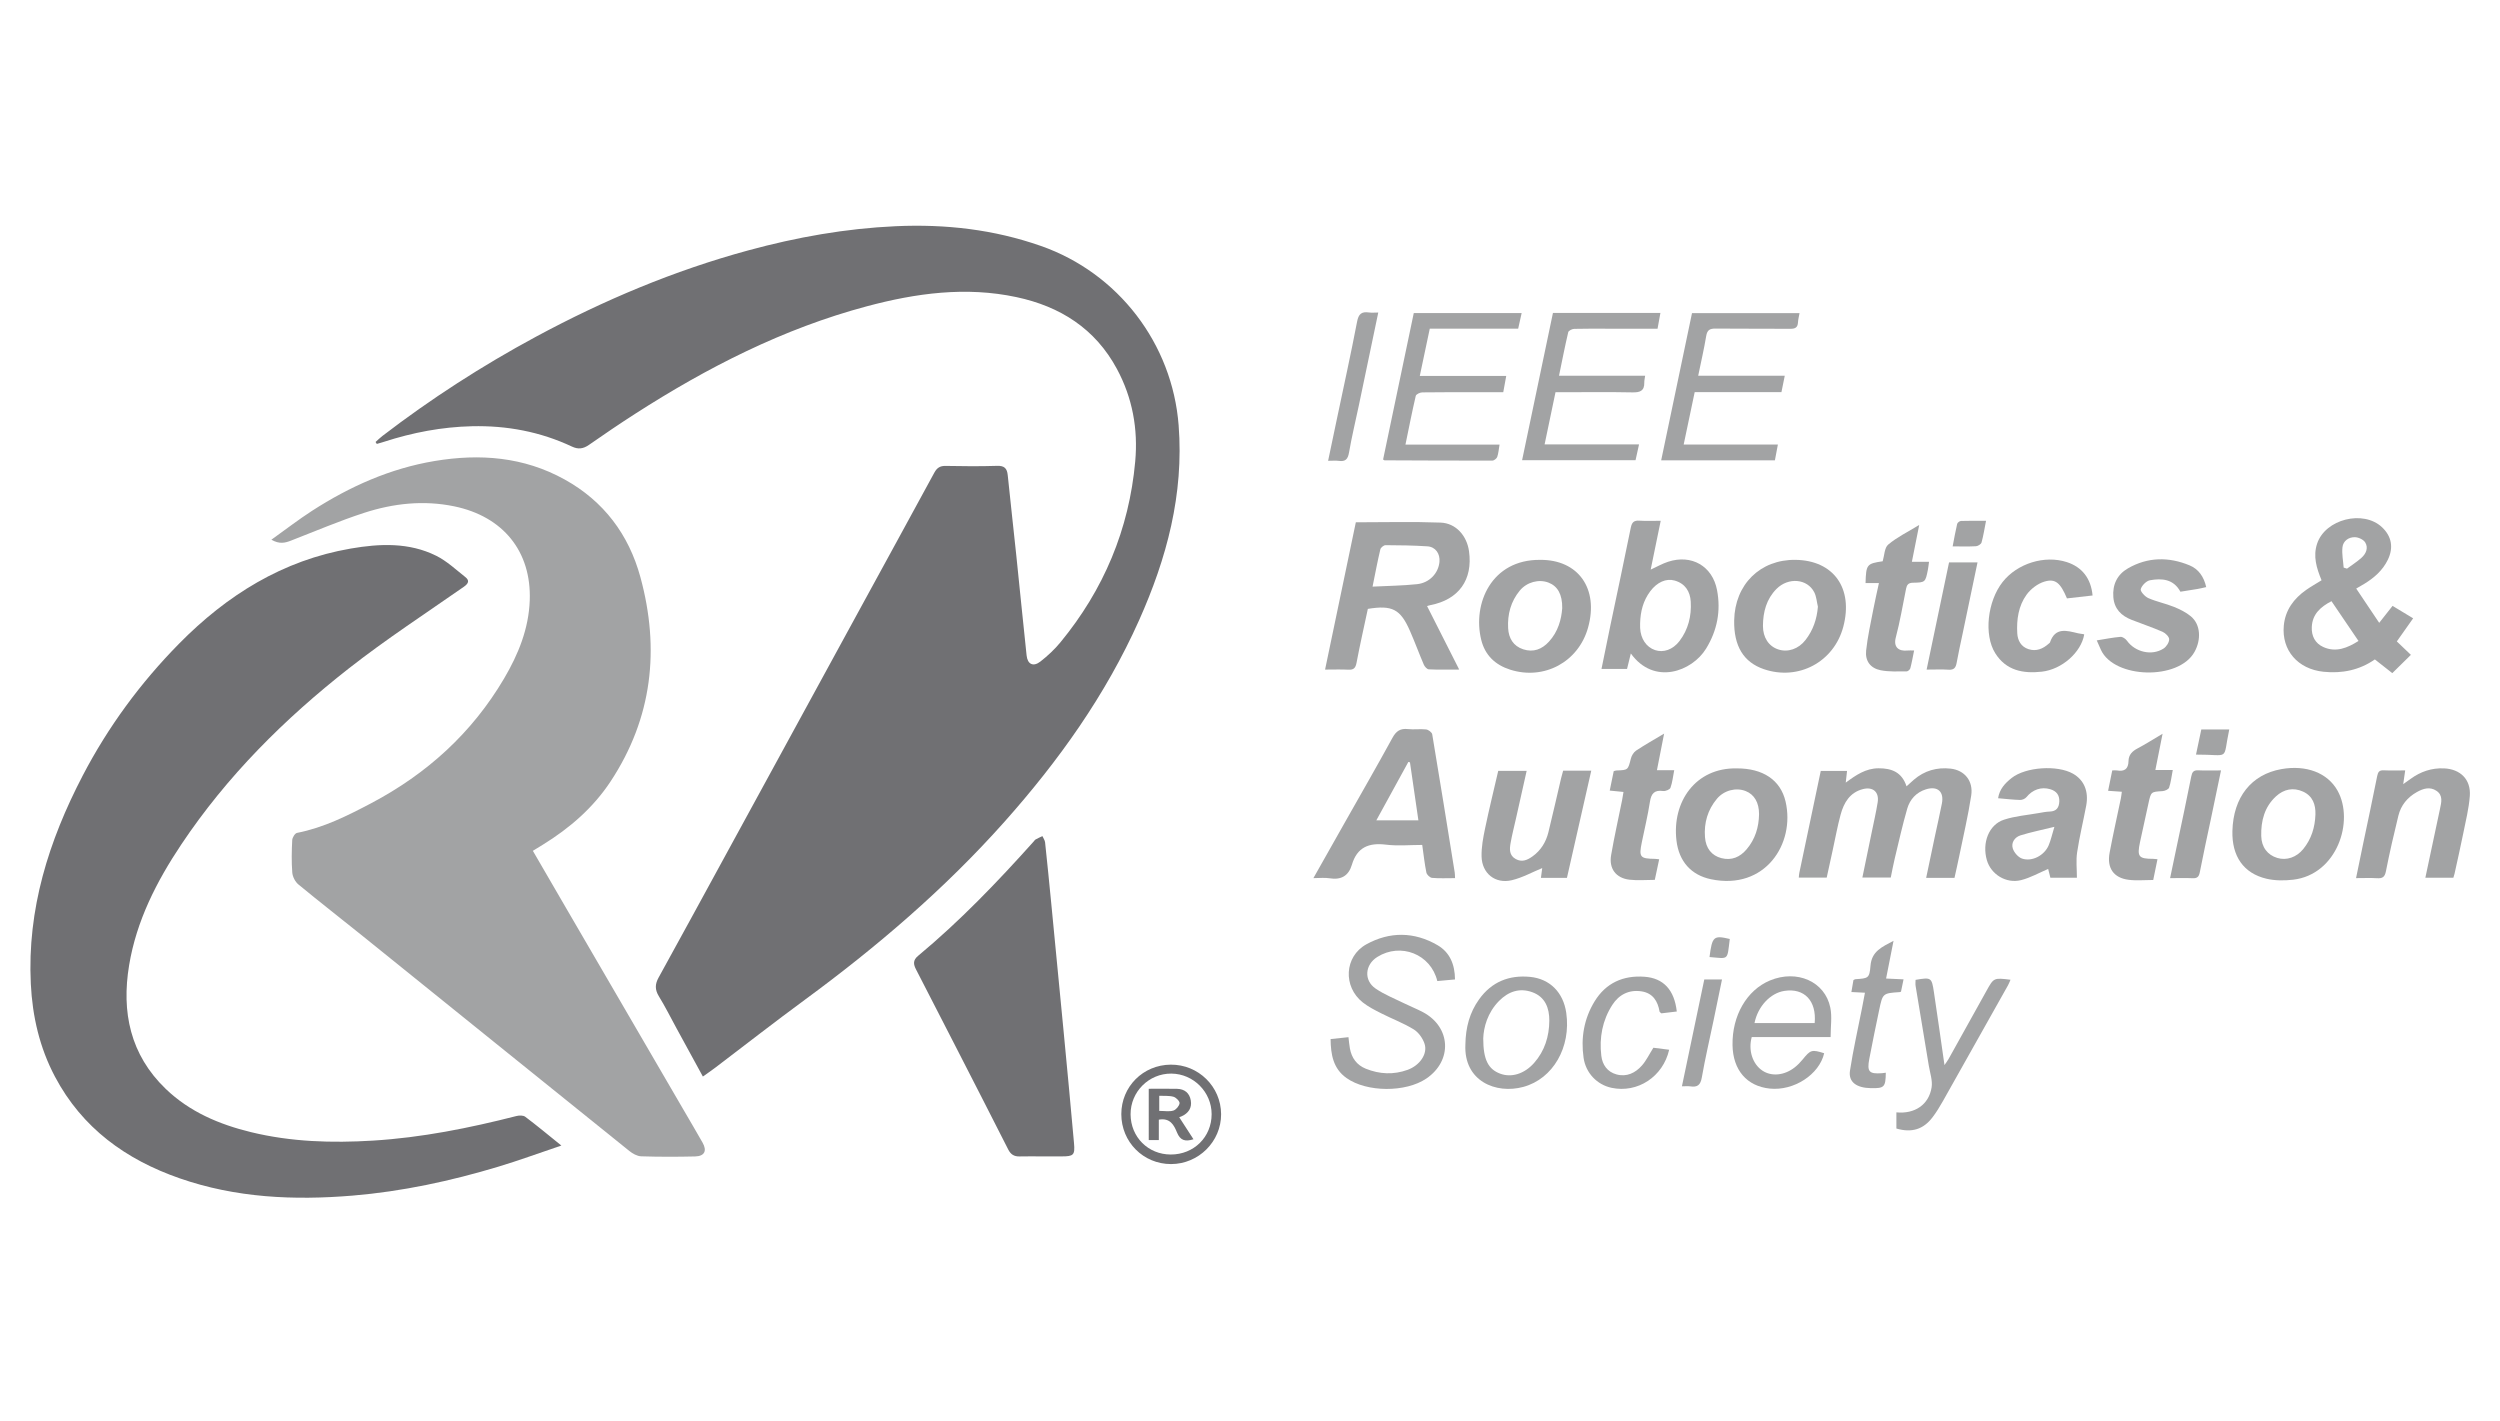 <?xml version="1.0" encoding="iso-8859-1"?>
<!-- Generator: Adobe Illustrator 26.0.1, SVG Export Plug-In . SVG Version: 6.00 Build 0)  -->
<svg version="1.1" id="Layer_1" xmlns="http://www.w3.org/2000/svg" xmlns:xlink="http://www.w3.org/1999/xlink" x="0px" y="0px"
	 viewBox="0 0 1080 614" style="enable-background:new 0 0 1080 614;" xml:space="preserve">
<g>
	<path style="fill:#707073;" d="M162.239,190.941c0.974-0.864,1.899-1.79,2.935-2.585c20.968-16.072,43.095-30.355,66.353-42.889
		c29.244-15.757,59.688-28.6,91.785-37.315c20.851-5.671,42.005-9.455,63.672-10.429c21.441-0.967,42.299,1.392,62.637,8.509
		c33.482,11.711,56.822,42.231,59.551,77.509c2.304,29.786-5.136,57.487-17.108,84.263c-14.447,32.309-34.757,60.751-58.2,87.081
		c-25.781,28.949-55.053,53.963-86.238,76.871c-13.055,9.586-25.823,19.569-38.727,29.354c-1.618,1.227-3.305,2.366-5.259,3.758
		c-3.922-7.179-7.68-14.057-11.437-20.941c-2.516-4.608-4.861-9.318-7.604-13.789c-1.714-2.804-1.652-5.184-0.117-7.974
		c9.312-16.888,18.541-33.825,27.777-50.754c19.583-35.868,39.152-71.742,58.728-107.61c10.882-19.939,21.805-39.858,32.645-59.818
		c1.111-2.036,2.434-2.955,4.855-2.907c7.426,0.151,14.866,0.206,22.291-0.027c3.127-0.096,4.265,1.104,4.56,4.004
		c1.179,11.574,2.496,23.128,3.703,34.695c1.502,14.399,2.907,28.805,4.45,43.198c0.411,3.861,2.894,5.04,5.972,2.633
		c3.12-2.434,6.089-5.197,8.605-8.249c18.733-22.751,29.697-48.8,32.35-78.188c1.268-14.022-1.186-27.482-7.913-39.975
		c-9.373-17.402-24.499-26.974-43.369-31.006c-21.866-4.676-43.383-1.721-64.632,3.95c-36.115,9.634-68.952,26.426-100.225,46.523
		c-6.72,4.32-13.33,8.811-19.878,13.377c-2.427,1.687-4.594,1.989-7.309,0.713c-13.679-6.432-28.174-9.147-43.218-8.79
		c-12.959,0.302-25.596,2.715-37.925,6.706c-1.049,0.343-2.112,0.631-3.168,0.94C162.596,191.497,162.417,191.222,162.239,190.941"
		/>
	<path style="fill:#A2A3A4;" d="M117.238,233.152c6.274-4.478,11.759-8.729,17.567-12.479
		c16.278-10.498,33.708-18.301,52.955-21.517c19.549-3.264,38.48-1.824,56.164,7.981c16.902,9.36,27.708,23.814,32.721,42.156
		c8.496,31.123,5.177,60.888-12.836,88.24c-7.522,11.423-17.697,20.228-29.306,27.386c-1.337,0.823-2.681,1.639-4.306,2.64
		c4.855,8.352,9.531,16.429,14.228,24.499c16.826,28.915,33.66,57.83,50.493,86.745c2.873,4.937,5.773,9.86,8.598,14.818
		c2.009,3.524,0.871,5.863-3.216,5.965c-7.769,0.185-15.551,0.199-23.313-0.055c-1.748-0.055-3.703-1.172-5.136-2.331
		c-38.419-30.897-76.775-61.882-115.166-92.827c-9.236-7.446-18.616-14.722-27.763-22.278c-1.392-1.145-2.51-3.339-2.654-5.136
		c-0.363-4.656-0.254-9.373-0.021-14.049c0.055-1.097,1.172-2.914,2.064-3.093c11.492-2.249,21.791-7.412,32.001-12.795
		c24.081-12.699,43.575-30.334,57.46-53.901c6.157-10.45,10.662-21.517,11.087-33.811c0.741-21.05-11.471-36.204-32.666-40.578
		c-13.165-2.715-26.22-1.289-38.83,2.804c-10.731,3.483-21.146,7.947-31.685,12.027C123.169,234.53,120.735,235.175,117.238,233.152
		"/>
	<path style="fill:#707073;" d="M242.505,494.875c-9.723,3.278-18.376,6.466-27.187,9.119c-20.577,6.199-41.525,10.717-62.98,12.507
		c-25.343,2.105-50.418,0.987-74.698-7.46c-23.244-8.084-42.128-21.695-53.887-43.904c-6.63-12.52-9.75-26.028-10.443-40.105
		c-1.591-32.22,7.734-61.773,22.394-89.927c10.985-21.098,24.993-40.119,41.648-57.035c20.632-20.948,44.754-36.046,74.238-41.107
		c12.486-2.146,25.089-2.701,36.828,3.12c4.587,2.276,8.502,5.972,12.582,9.195c1.858,1.467,1.495,2.729-0.603,4.196
		c-16.655,11.615-33.708,22.751-49.677,35.258C122.93,310.51,98.04,335.27,78.32,364.809
		c-10.669,15.976-19.343,32.926-22.531,52.112c-3.374,20.296,0.459,38.713,15.812,53.483c10.326,9.922,23.087,15.332,36.807,18.678
		c17.354,4.231,34.942,4.752,52.708,3.661c21.064-1.289,41.593-5.417,61.972-10.614c1.2-0.308,2.955-0.343,3.833,0.322
		C231.918,486.208,236.725,490.219,242.505,494.875"/>
	<path style="fill:#707073;" d="M450.035,499.563c-3.202,0-6.404-0.062-9.599,0.021c-2.331,0.055-3.806-0.871-4.875-2.99
		c-7.584-14.961-15.236-29.889-22.888-44.816c-5.616-10.978-11.259-21.942-16.909-32.899c-1.152-2.222-1.508-3.991,0.857-5.958
		c18.04-14.982,34.229-31.87,49.856-49.307c0.309-0.336,0.562-0.768,0.939-0.981c0.939-0.528,1.934-0.96,2.907-1.426
		c0.398,0.898,1.049,1.762,1.152,2.688c0.946,8.838,1.824,17.684,2.681,26.536c1.803,18.486,3.593,36.972,5.355,55.458
		c1.522,15.99,3.051,31.98,4.464,47.984c0.459,5.156-0.199,5.691-5.369,5.691C455.753,499.563,452.894,499.563,450.035,499.563"/>
	<path style="fill:#A2A3A4;" d="M592.944,253.424c6.809-0.35,13.069-0.404,19.261-1.069c5.355-0.576,9.181-4.752,9.641-9.593
		c0.343-3.559-1.694-6.514-5.197-6.747c-6.02-0.391-12.061-0.48-18.088-0.501c-0.775-0.007-2.071,1.035-2.249,1.797
		C595.104,242.384,594.144,247.513,592.944,253.424 M616.497,261.83c4.505,8.907,8.996,17.78,13.878,27.42
		c-5.218,0-9.188,0.11-13.138-0.096c-0.768-0.034-1.776-1.166-2.146-2.016c-2.071-4.82-3.867-9.764-5.979-14.564
		c-4.141-9.442-7.659-11.252-18.205-9.538c-1.639,7.721-3.408,15.489-4.889,23.313c-0.439,2.283-1.282,3.086-3.559,2.962
		c-3.065-0.171-6.15-0.048-10.031-0.048c4.519-21.62,8.948-42.841,13.288-63.631c12.438,0,24.54-0.329,36.615,0.13
		c6.63,0.247,11.341,5.657,12.28,12.356c1.728,12.349-4.423,20.927-16.689,23.299C617.169,261.563,616.435,261.851,616.497,261.83"
		/>
	<path style="fill:#A2A3A4;" d="M844.343,379.228h-12.239c1.282-6.116,2.523-12.061,3.785-18.006
		c0.994-4.69,2.084-9.366,3.003-14.07c1.015-5.156-1.824-7.734-6.898-6.157c-4.107,1.275-6.891,4.306-8.05,8.283
		c-2.064,7.111-3.668,14.344-5.403,21.544c-0.644,2.654-1.125,5.348-1.728,8.269h-12.267c1.351-6.521,2.688-12.959,4.004-19.391
		c0.891-4.361,1.899-8.701,2.606-13.09c0.706-4.409-1.982-6.829-6.336-5.726c-5.671,1.433-8.269,5.863-9.668,11.012
		c-1.371,5.053-2.297,10.23-3.422,15.359c-0.85,3.895-1.701,7.783-2.592,11.869h-12.061c0.075-0.699,0.089-1.371,0.226-2.023
		c3.065-14.619,6.144-29.237,9.264-44.062h11.355c-0.165,1.495-0.336,2.996-0.562,5.053c4.43-3.278,8.653-6.171,14.173-6.192
		c5.712-0.027,10.093,1.707,12.089,7.789c1.145-1.035,2.119-1.954,3.134-2.825c4.601-3.943,9.97-5.485,15.928-4.813
		c5.986,0.679,9.846,5.287,8.88,11.615c-1.337,8.784-3.401,17.464-5.177,26.179C845.755,372.954,845.042,376.04,844.343,379.228"/>
	<path style="fill:#A2A3A4;" d="M1012.46,245.195c0.487,0.158,0.967,0.308,1.447,0.466c2.078-1.536,4.272-2.942,6.199-4.642
		c2.009-1.776,3.127-4.299,1.666-6.692c-0.761-1.241-2.921-2.235-4.471-2.263c-2.667-0.048-5.054,1.598-5.355,4.34
		C1011.63,239.277,1012.247,242.26,1012.46,245.195 M1018.871,276.901c-4.018-5.917-7.817-11.513-11.67-17.19
		c-4.731,2.462-8.262,5.595-8.509,11.177c-0.171,3.888,1.454,7.035,4.971,8.626C1009.141,281.981,1014.051,279.924,1018.871,276.901
		 M1002.915,250.68c-2.174-5.273-3.744-10.361-1.92-15.826c3.531-10.601,19.933-14.728,28.058-7.069
		c4.162,3.929,5.012,8.825,2.503,14.008c-2.222,4.608-5.883,7.782-10.127,10.395c-1.049,0.651-2.132,1.248-3.545,2.071
		c3.291,4.903,6.445,9.606,9.929,14.804c2.132-2.702,3.915-4.964,5.773-7.323c2.969,1.79,5.773,3.49,8.893,5.369
		c-2.393,3.387-4.615,6.535-7.049,9.983c1.885,1.797,3.922,3.744,6.075,5.801c-2.695,2.647-5.28,5.19-8.029,7.899
		c-2.462-1.934-4.875-3.833-7.536-5.924c-6.61,4.601-14.132,6.178-22.223,5.328c-11.039-1.159-18.102-9.236-17.115-19.926
		c0.617-6.678,4.292-11.67,9.682-15.441C998.328,253.396,1000.515,252.168,1002.915,250.68"/>
	<path style="fill:#A2A3A4;" d="M609.107,329.334c-0.233-0.062-0.466-0.123-0.699-0.185c-4.546,8.283-9.085,16.573-13.83,25.233
		h18.17C611.507,345.852,610.307,337.589,609.107,329.334 M628.581,379.354c-3.572,0-6.775,0.171-9.935-0.11
		c-0.905-0.082-2.256-1.365-2.448-2.297c-0.775-3.771-1.179-7.625-1.796-11.938c-5.28,0-10.56,0.514-15.688-0.123
		c-7.419-0.912-12.466,1.166-14.687,8.66c-1.433,4.854-4.69,6.699-9.716,5.862c-2.064-0.343-4.238-0.055-6.925-0.055
		c4.649-8.228,9.003-15.942,13.364-23.656c6.953-12.308,14.015-24.561,20.797-36.965c1.598-2.921,3.401-4.142,6.685-3.771
		c2.592,0.295,5.266-0.137,7.865,0.158c0.974,0.117,2.482,1.248,2.626,2.105c3.339,19.891,6.521,39.803,9.723,59.716
		C628.546,377.605,628.526,378.291,628.581,379.354"/>
	<path style="fill:#A2A3A4;" d="M708.529,269.28c0,0.404-0.034,1.207,0.007,2.002c0.219,4.669,2.674,8.29,6.459,9.565
		c3.572,1.2,7.652-0.151,10.525-3.895c3.826-4.992,5.245-10.875,4.882-17.032c-0.254-4.368-2.366-7.824-6.96-9.126
		c-3.668-1.035-7.59,0.699-10.559,4.669C709.914,259.44,708.672,263.993,708.529,269.28 M704.517,282.301
		c-0.562,2.283-1.063,4.354-1.639,6.692h-11.039c1.31-6.418,2.558-12.644,3.86-18.863c2.935-14.05,5.972-28.079,8.797-42.156
		c0.487-2.42,1.413-3.216,3.812-3.044c2.928,0.199,5.89,0.048,9.12,0.048c-1.474,7.158-2.866,13.947-4.333,21.098
		c2.708-1.241,5.019-2.578,7.508-3.394c10.148-3.332,19.185,1.851,21.16,12.246c1.714,8.982,0.075,17.444-4.731,25.274
		C730.964,290.09,714.562,296.22,704.517,282.301"/>
	<path style="fill:#A2A3A4;" d="M1000.268,351.888c0.151-4.347-1.227-8.029-5.321-9.901c-4.231-1.94-8.338-1.083-11.746,2.057
		c-4.958,4.58-6.493,10.594-6.349,17.066c0.103,4.882,2.736,8.249,6.925,9.517c4.052,1.227,8.338-0.274,11.245-3.86
		C998.541,362.42,1000.07,357.394,1000.268,351.888 M964.401,358.991c0.37-14.584,8.173-24.438,21.187-26.741
		c10.649-1.886,19.912,1.556,24.252,9.346c7.289,13.09-0.199,36.231-19.22,38.439c-3.785,0.439-7.83,0.439-11.506-0.425
		C969.166,377.258,964.126,369.839,964.401,358.991"/>
	<path style="fill:#A2A3A4;" d="M759.91,351.705c0.014-4.957-2.043-8.509-5.787-9.97c-4.141-1.625-9.298-0.37-12.418,3.346
		c-3.991,4.759-5.616,10.416-5.156,16.559c0.357,4.848,2.921,7.981,7.062,9.065c4.457,1.159,8.077-0.432,10.95-3.833
		C758.251,362.512,759.828,357.362,759.91,351.705 M750.318,331.944c11.183-0.041,18.87,4.95,21.05,14.331
		c4.237,18.191-8.825,38.467-32.261,33.55c-8.475-1.783-13.789-7.618-14.872-16.689C722.239,346.412,732.463,331.56,750.318,331.944
		"/>
	<path style="fill:#A2A3A4;" d="M674.88,262.731c0.082-5.986-2.009-9.545-5.945-11.053c-4.128-1.577-9.312-0.254-12.383,3.449
		c-3.881,4.69-5.362,10.278-5.04,16.257c0.233,4.299,2.222,7.728,6.541,9.126c4.368,1.412,8.057,0.007,11.101-3.325
		C673.138,272.838,674.523,267.531,674.88,262.731 M665.287,241.859c16.539-0.158,25.466,12.445,20.749,29.292
		c-4.142,14.811-18.973,22.826-33.667,18.136c-6.438-2.057-10.854-6.226-12.486-12.904
		C636.063,260.784,644.298,241.701,665.287,241.859"/>
	<path style="fill:#A2A3A4;" d="M785.336,262.091c-0.494-2.071-0.624-4.333-1.557-6.192c-2.983-5.904-11.204-6.644-16.34-1.481
		c-4.34,4.375-5.814,9.963-5.842,15.949c-0.021,5.067,2.51,8.825,6.583,10.176c4.19,1.392,8.784-0.164,11.814-4.08
		C783.245,272.266,784.89,267.494,785.336,262.091 M775.702,241.856c16.415,0.24,24.993,12.246,20.611,28.867
		c-4.025,15.256-19.384,23.464-34.332,18.356c-8.763-2.996-13.021-9.997-12.815-21.078
		C749.448,252.464,760.432,241.637,775.702,241.856"/>
	<path style="fill:#A2A3A4;" d="M717.632,198.854c4.471-21.338,8.859-42.32,13.309-63.569h46.455
		c-0.247,1.399-0.597,2.688-0.665,3.998c-0.123,2.221-1.221,2.784-3.339,2.763c-10.745-0.096-21.496,0.027-32.247-0.096
		c-2.482-0.027-3.634,0.583-4.066,3.202c-0.926,5.602-2.222,11.142-3.456,17.156h37.397c-0.514,2.537-0.939,4.649-1.433,7.083
		h-37.479c-1.598,7.604-3.134,14.927-4.759,22.641h40.695c-0.466,2.468-0.857,4.553-1.282,6.822H717.632z"/>
	<path style="fill:#A2A3A4;" d="M708.064,191.988c-0.576,2.613-1.022,4.608-1.508,6.829h-49.012
		c4.464-21.304,8.893-42.443,13.33-63.631H717.3c-0.425,2.317-0.802,4.416-1.241,6.816c-7.159,0-14.221,0-21.29,0
		c-4.916,0-9.833-0.068-14.742,0.069c-0.898,0.027-2.4,0.775-2.551,1.44c-1.433,6.089-2.626,12.232-3.984,18.808h37.205
		c-0.165,1.262-0.384,2.105-0.363,2.941c0.089,3.703-1.934,4.313-5.204,4.251c-9.709-0.199-19.425-0.075-29.141-0.075
		c-1.241,0-2.482,0-4.011,0c-1.577,7.549-3.106,14.865-4.711,22.552H708.064z"/>
	<path style="fill:#A2A3A4;" d="M657.354,135.236c-0.535,2.386-0.994,4.471-1.502,6.747H617.66
		c-1.426,6.774-2.825,13.384-4.313,20.433h37.342c-0.459,2.489-0.836,4.567-1.282,7.021c-3.751,0-7.378,0-11.005,0
		c-7.995,0-15.997-0.048-23.992,0.075c-0.981,0.014-2.64,0.802-2.804,1.515c-1.598,6.85-2.948,13.761-4.45,21.037h40.647
		c-0.35,2.036-0.459,3.758-1.001,5.328c-0.254,0.713-1.378,1.591-2.112,1.591c-15.531,0.027-31.061-0.055-46.592-0.123
		c-0.096,0-0.199-0.11-0.603-0.35c4.388-20.94,8.797-41.998,13.254-63.274H657.354z"/>
	<path style="fill:#A2A3A4;" d="M887.5,357.192c-5.533,1.365-10.169,2.29-14.66,3.689c-2.462,0.775-4.094,3.127-3.326,5.623
		c0.535,1.755,2.324,3.833,4.011,4.402c4.347,1.467,9.647-1.371,11.492-5.712C885.937,363.034,886.437,360.696,887.5,357.192
		 M897.223,379.182h-11.458c-0.363-1.433-0.734-2.907-0.96-3.799c-3.901,1.652-7.666,3.826-11.718,4.834
		c-6.48,1.611-13-2.523-14.763-8.626c-2.153-7.474,0.83-15.332,7.385-17.478c4.813-1.584,10.011-1.982,15.044-2.873
		c1.57-0.281,3.154-0.59,4.738-0.645c2.873-0.103,4.004-1.666,4.128-4.34c0.123-2.832-1.296-4.526-3.888-5.307
		c-3.929-1.179-7.673,0.185-10.306,3.408c-0.569,0.706-1.817,1.248-2.736,1.221c-3.072-0.082-6.137-0.453-9.51-0.741
		c0.583-3.922,3.024-6.521,5.856-8.756c6.082-4.786,19.754-5.677,26.488-1.851c4.793,2.722,6.884,7.645,5.712,13.837
		c-1.269,6.713-2.9,13.377-3.915,20.125C896.784,371.722,897.223,375.397,897.223,379.182"/>
	<path style="fill:#A2A3A4;" d="M1039.044,332.815c-0.295,2.064-0.521,3.62-0.85,5.917c1.351-0.96,2.29-1.611,3.223-2.283
		c4.299-3.113,9.024-4.745,14.399-4.512c7.049,0.308,11.677,4.786,11.142,11.924c-0.398,5.424-1.762,10.786-2.832,16.155
		c-1.166,5.808-2.489,11.581-3.751,17.375c-0.117,0.555-0.315,1.09-0.521,1.796h-12.102c2.119-9.99,4.23-19.878,6.329-29.772
		c0.597-2.818,1.412-5.821-1.557-7.796c-2.818-1.872-5.691-0.974-8.406,0.542c-4.1,2.276-6.905,5.698-8.016,10.21
		c-1.961,7.968-3.799,15.969-5.383,24.019c-0.494,2.537-1.515,3.147-3.854,3.003c-2.832-0.178-5.677-0.041-9.051-0.041
		c1.056-5.101,2.023-9.853,3.01-14.598c2.05-9.826,4.169-19.631,6.116-29.47c0.357-1.776,0.898-2.592,2.818-2.503
		C1032.715,332.918,1035.677,332.815,1039.044,332.815"/>
	<path style="fill:#A2A3A4;" d="M620.915,423.815c-2.804-11.67-15.867-16.724-25.925-10.409c-5.341,3.353-5.917,10.114-0.727,13.659
		c3.819,2.613,8.242,4.347,12.424,6.411c2.66,1.317,5.437,2.393,8.05,3.785c12.088,6.452,12.808,20.934,1.46,28.661
		c-8.914,6.068-25.761,6.013-34.544-0.24c-5.725-4.08-6.754-10.134-6.836-16.799c2.722-0.288,5.156-0.549,7.721-0.823
		c0.219,1.769,0.343,3.346,0.624,4.889c0.747,4.107,2.969,7.159,6.87,8.736c5.931,2.393,12.006,2.674,18.054,0.487
		c5.266-1.913,8.742-6.898,7.33-11.238c-0.775-2.379-2.606-4.964-4.697-6.246c-4.45-2.729-9.421-4.58-14.091-6.96
		c-2.736-1.385-5.533-2.804-7.92-4.69c-8.605-6.795-7.981-19.837,1.584-25.109c10.059-5.547,20.632-5.465,30.684,0.363
		c5.355,3.106,7.529,8.317,7.584,14.824C625.976,423.356,623.521,423.575,620.915,423.815"/>
	<path style="fill:#A2A3A4;" d="M675.277,332.921h12.15c-3.511,15.483-6.994,30.849-10.505,46.304h-11.238
		c0.219-1.7,0.439-3.332,0.555-4.217c-4.279,1.749-8.578,4.169-13.186,5.252c-7.11,1.666-12.836-2.935-13.014-10.251
		c-0.096-4.045,0.686-8.166,1.522-12.164c1.721-8.249,3.737-16.443,5.677-24.842h12.28c-1.584,7.062-3.12,13.933-4.663,20.803
		c-0.775,3.456-1.666,6.884-2.276,10.368c-0.459,2.612-0.679,5.341,2.235,6.939c2.729,1.502,5.081,0.398,7.289-1.193
		c3.593-2.585,5.767-6.178,6.809-10.388c1.913-7.741,3.648-15.531,5.479-23.299C674.646,335.143,674.969,334.066,675.277,332.921"/>
	<path style="fill:#A2A3A4;" d="M953.081,253.627c-1.474,0.322-2.578,0.61-3.696,0.802c-2.461,0.418-4.93,0.788-7.446,1.193
		c-2.983-5.499-8.009-5.869-13.124-4.957c-1.598,0.281-3.559,2.256-4.018,3.84c-0.267,0.946,1.803,3.23,3.278,3.874
		c3.524,1.557,7.399,2.311,10.985,3.758c2.606,1.049,5.266,2.345,7.398,4.128c4.251,3.545,4.505,10.079,1.557,15.373
		c-6.87,12.356-34.599,11.567-40.386-0.836c-0.569-1.227-1.097-2.475-1.838-4.155c3.634-0.576,6.925-1.255,10.258-1.529
		c0.898-0.076,2.208,0.85,2.804,1.687c3.511,4.889,10.683,6.637,15.771,3.38c1.234-0.788,2.441-2.626,2.455-3.997
		c0.014-1.097-1.591-2.695-2.839-3.243c-4.381-1.913-8.934-3.421-13.391-5.177c-4.457-1.749-7.481-4.697-7.892-9.778
		c-0.446-5.458,1.701-9.798,6.281-12.445c8.557-4.958,17.649-5.047,26.659-1.31C949.749,245.831,952.08,249.129,953.081,253.627"/>
	<path style="fill:#A2A3A4;" d="M903.992,257.25c-3.703,0.418-7.412,0.837-11.067,1.255c-2.811-6.692-4.971-8.694-9.764-7.241
		c-2.9,0.878-5.883,3.161-7.68,5.636c-3.511,4.848-4.361,10.751-4.025,16.676c0.178,3.14,1.639,5.814,4.841,6.857
		c3.374,1.097,6.281-0.13,8.811-2.42c0.165-0.151,0.411-0.288,0.48-0.48c2.283-6.754,7.296-5.081,12.143-3.95
		c0.775,0.178,1.57,0.247,2.359,0.377c0.103,0.014,0.192,0.11,0.288,0.164c-1.351,7.748-9.668,15.085-18.335,16.045
		c-8.091,0.898-15.407-0.487-20.104-7.981c-4.971-7.933-3.374-22.401,3.175-30.746c6.336-8.057,18.191-11.732,27.79-8.599
		C899.46,244.983,903.307,249.879,903.992,257.25"/>
	<path style="fill:#A2A3A4;" d="M757.942,441.965h26.001c0.878-9.668-4.512-15.243-13.131-13.892
		C764.792,429.02,759.382,434.759,757.942,441.965 M790.827,448.02h-34.078c-1.584,5.725,0.377,11.677,4.621,14.495
		c3.956,2.64,9.517,2.105,14.008-1.454c1.241-0.987,2.379-2.153,3.38-3.38c3.394-4.176,3.908-4.361,9.284-2.681
		c-2.098,9.195-13.103,16.347-23.491,15.27c-9.929-1.028-15.921-8.016-16.1-18.767c-0.213-12.754,6.157-23.759,16.161-27.935
		c11.643-4.854,23.772,0.405,26.083,11.725C791.499,439.209,790.827,443.432,790.827,448.02"/>
	<path style="fill:#A2A3A4;" d="M716.766,371.207c-0.658,3.086-1.241,5.849-1.892,8.893c-3.771,0-7.419,0.35-10.971-0.075
		c-5.835-0.7-8.9-4.793-7.899-10.607c1.371-7.961,3.154-15.853,4.745-23.773c0.219-1.09,0.37-2.194,0.597-3.524
		c-2.05-0.199-3.806-0.377-5.945-0.59c0.61-2.969,1.179-5.712,1.728-8.4c0.549-0.137,0.871-0.281,1.2-0.288
		c5.047-0.171,4.951-0.192,6.219-5.177c0.322-1.262,1.2-2.708,2.256-3.408c3.792-2.516,7.776-4.752,12.095-7.337
		c-1.063,5.396-2.05,10.415-3.106,15.819h7.467c-0.549,2.804-0.789,5.3-1.618,7.577c-0.288,0.782-2.139,1.543-3.154,1.406
		c-3.778-0.535-5.163,1.069-5.719,4.663c-0.905,5.849-2.297,11.622-3.49,17.423c-1.337,6.507-0.83,7.145,5.725,7.22
		C715.449,371.036,715.888,371.118,716.766,371.207"/>
	<path style="fill:#A2A3A4;" d="M934.233,316.976c-1.172,5.897-2.098,10.573-3.113,15.654h7.522
		c-0.549,2.853-0.816,5.328-1.591,7.625c-0.254,0.754-1.824,1.44-2.832,1.508c-4.985,0.309-4.985,0.233-6.075,5.252
		c-1.214,5.568-2.462,11.128-3.641,16.703c-1.358,6.411-0.644,7.289,5.746,7.302c0.439,0,0.878,0.076,1.783,0.158
		c-0.61,2.983-1.186,5.808-1.838,8.969c-3.661,0-7.206,0.363-10.642-0.076c-6.493-0.823-9.442-5.094-8.201-11.691
		c1.474-7.844,3.236-15.633,4.855-23.443c0.178-0.864,0.261-1.755,0.425-2.9c-2.016-0.137-3.792-0.261-5.931-0.411
		c0.624-3.079,1.2-5.904,1.79-8.811c0.919,0,1.502-0.089,2.043,0.014c3.277,0.596,4.93-0.693,4.985-4.066
		c0.048-2.681,1.598-4.237,3.908-5.451C926.828,321.529,930.064,319.438,934.233,316.976"/>
	<path style="fill:#A2A3A4;" d="M829.101,226.776c-1.166,5.842-2.133,10.724-3.168,15.921h7.405c-0.192,1.365-0.295,2.434-0.5,3.49
		c-1.077,5.341-1.083,5.458-6.493,5.554c-1.961,0.041-2.592,0.94-2.914,2.544c-1.44,7.042-2.599,14.152-4.443,21.092
		c-1.097,4.114,1.159,6.075,5.06,5.643c0.768-0.082,1.557-0.014,2.846-0.014c-0.548,2.688-0.98,5.218-1.639,7.693
		c-0.151,0.576-1.063,1.351-1.618,1.351c-3.744-0.027-7.577,0.22-11.204-0.507c-4.409-0.878-6.747-3.991-6.267-8.509
		c0.631-5.986,1.989-11.896,3.113-17.828c0.699-3.668,1.55-7.302,2.414-11.321h-5.78c0.233-8.043,0.521-8.406,7.405-9.421
		c0.741-2.448,0.734-5.814,2.386-7.206C819.488,232.07,824.089,229.848,829.101,226.776"/>
	<path style="fill:#A2A3A4;" d="M640.759,448.594c-0.007,9.298,2.235,13.302,7.282,15.215c4.848,1.838,10.477,0.151,14.694-4.621
		c4.58-5.191,6.528-11.485,6.569-18.246c0.034-5.41-1.742-10.292-7.391-12.322c-5.499-1.975-10.319-0.267-14.331,3.792
		C642.555,437.506,640.917,443.904,640.759,448.594 M633.045,451.281c0.117-7.508,1.865-13.885,5.917-19.555
		c5.431-7.597,12.98-10.587,22.017-9.716c8.64,0.837,14.392,6.795,15.647,15.558c2.119,14.811-5.698,28.469-18.527,31.966
		C646.244,472.778,632.304,467.045,633.045,451.281"/>
	<path style="fill:#A2A3A4;" d="M819.241,487.524v-6.987c7.906,0.782,14.022-3.291,15.215-10.772
		c0.473-2.996-0.699-6.274-1.214-9.408c-1.886-11.471-3.819-22.943-5.698-34.421c-0.144-0.864-0.021-1.776-0.021-2.64
		c6.754-1.145,6.973-1.063,7.926,5.28c1.55,10.258,2.976,20.529,4.567,31.541c0.809-1.2,1.365-1.906,1.797-2.688
		c5.444-9.757,10.882-19.528,16.299-29.306c3.195-5.767,3.175-5.773,10.429-4.875c-0.377,0.843-0.658,1.646-1.07,2.379
		c-9.38,16.71-18.753,33.427-28.174,50.123c-1.344,2.379-2.777,4.731-4.429,6.905C830.883,487.921,825.857,489.457,819.241,487.524"
		/>
	<path style="fill:#A2A3A4;" d="M714.258,452.625c2.132,0.267,4.464,0.562,6.822,0.864c-2.66,11.691-13.672,18.842-24.89,16.449
		c-6.233-1.323-11.129-6.349-12.082-12.966c-1.241-8.64,0.199-16.936,4.772-24.403c4.868-7.94,12.349-11.286,21.537-10.614
		c8.214,0.603,12.904,5.677,13.954,15.016c-2.318,0.274-4.642,0.555-6.665,0.795c-0.466-0.418-0.734-0.535-0.761-0.7
		c-0.768-4.567-2.9-8.036-7.796-8.797c-5.41-0.837-9.771,1.412-12.63,5.856c-4.286,6.658-5.691,14.159-4.752,21.976
		c0.459,3.874,2.599,6.953,6.528,8.036c4.423,1.227,8.173-0.61,11.033-3.853C711.179,458.186,712.42,455.539,714.258,452.625"/>
	<path style="fill:#A2A3A4;" d="M805.657,428.852c-2.078-0.103-3.758-0.192-5.856-0.295c0.315-1.858,0.61-3.572,0.885-5.163
		c0.425-0.199,0.624-0.363,0.83-0.377c5.568-0.391,6.089-0.343,6.541-5.835c0.514-6.226,4.909-8.077,9.949-10.751
		c-1.125,5.718-2.139,10.854-3.216,16.298c2.688,0.123,4.923,0.226,7.542,0.35c-0.411,1.982-0.768,3.717-1.104,5.335
		c-0.336,0.11-0.446,0.171-0.555,0.178c-7.33,0.501-7.357,0.494-8.88,7.782c-1.46,7.028-2.935,14.057-4.265,21.112
		c-1.042,5.54-0.055,6.548,5.506,6.137c0.542-0.041,1.083-0.137,1.632-0.213c-0.082,6.219-0.617,6.775-6.404,6.678
		c-6.294-0.103-9.819-2.681-9.071-7.563c1.378-9.003,3.408-17.896,5.163-26.837C804.786,433.494,805.191,431.299,805.657,428.852"/>
	<path style="fill:#A2A3A4;" d="M832.299,289.267c3.298-15.764,6.48-30.986,9.689-46.311h12.301
		c-2.208,10.553-4.375,20.906-6.534,31.253c-0.836,4.018-1.755,8.016-2.468,12.054c-0.37,2.105-1.09,3.223-3.497,3.051
		C838.847,289.109,835.885,289.267,832.299,289.267"/>
	<path style="fill:#A2A3A4;" d="M959.477,332.819c-1.557,7.474-2.983,14.358-4.429,21.249c-1.591,7.577-3.271,15.133-4.731,22.73
		c-0.377,1.975-1.118,2.688-3.113,2.592c-3.058-0.144-6.137-0.034-9.723-0.034c1.056-5.026,2.05-9.75,3.038-14.482
		c2.057-9.798,4.169-19.597,6.103-29.422c0.377-1.913,0.974-2.777,3.037-2.674C952.716,332.936,955.788,332.819,959.477,332.819"/>
	<path style="fill:#A2A3A4;" d="M595.412,135.015c-2.839,13.576-5.595,26.824-8.379,40.071c-1.426,6.802-3.079,13.57-4.258,20.419
		c-0.494,2.887-1.557,3.991-4.416,3.593c-1.33-0.185-2.708-0.034-4.615-0.034c1.323-6.308,2.571-12.267,3.826-18.232
		c2.928-13.947,6.007-27.866,8.688-41.861c0.645-3.387,1.968-4.436,5.136-3.984C592.607,135.159,593.869,135.015,595.412,135.015"/>
	<path style="fill:#707073;" d="M505.767,498.751c9.997,0.014,17.656-7.556,17.656-17.437c-0.007-9.545-7.844-17.437-17.389-17.519
		c-9.716-0.082-17.67,7.858-17.622,17.601C488.454,491.202,495.997,498.744,505.767,498.751 M484.409,481.293
		c0.007-11.869,9.394-21.27,21.338-21.366c11.972-0.089,21.715,9.483,21.77,21.386c0.048,11.821-9.709,21.551-21.626,21.565
		C493.919,502.892,484.402,493.334,484.409,481.293"/>
	<path style="fill:#A2A3A4;" d="M736.252,423.136h7.652c-1.248,6.061-2.42,11.835-3.627,17.601
		c-1.721,8.256-3.648,16.477-5.102,24.78c-0.562,3.236-1.906,4.258-4.937,3.799c-1.104-0.164-2.256-0.027-3.648-0.027
		C729.855,453.704,733.05,438.448,736.252,423.136"/>
	<path style="fill:#A2A3A4;" d="M963.037,315.134c-2.976,13.926,0.747,10.779-14.365,10.854c0.775-3.675,1.529-7.241,2.29-10.854
		H963.037z"/>
	<path style="fill:#A2A3A4;" d="M857.966,224.989c-0.665,3.387-1.125,6.425-1.94,9.359c-0.206,0.727-1.529,1.57-2.386,1.618
		c-3.168,0.192-6.349,0.075-10.093,0.075c0.665-3.421,1.207-6.589,1.947-9.709c0.13-0.549,1.07-1.262,1.659-1.282
		C850.65,224.927,854.154,224.989,857.966,224.989"/>
	<path style="fill:#A2A3A4;" d="M738.508,413.444c1.159-8.921,1.755-9.455,8.756-7.81
		C746.078,415.137,746.962,414.122,738.508,413.444"/>
	<path style="fill:#707073;" d="M500.794,479.908c2.331,0,4.354,0.398,6.089-0.137c1.173-0.363,2.53-1.968,2.695-3.168
		c0.11-0.843-1.495-2.475-2.612-2.797c-1.865-0.542-3.95-0.322-6.171-0.432V479.908z M515.578,492.155
		c-3.696,1.2-5.746,0.418-7.117-2.921c-1.282-3.134-2.928-6.425-7.851-5.54v8.804h-4.354V470.35c4.073,0,8.139-0.062,12.205,0.021
		c3.291,0.069,5.424,1.824,5.965,5.053c0.542,3.237-1.035,5.472-3.956,6.816c-0.384,0.178-0.782,0.302-1.049,0.405
		C511.484,485.833,513.479,488.918,515.578,492.155"/>
</g>
</svg>
